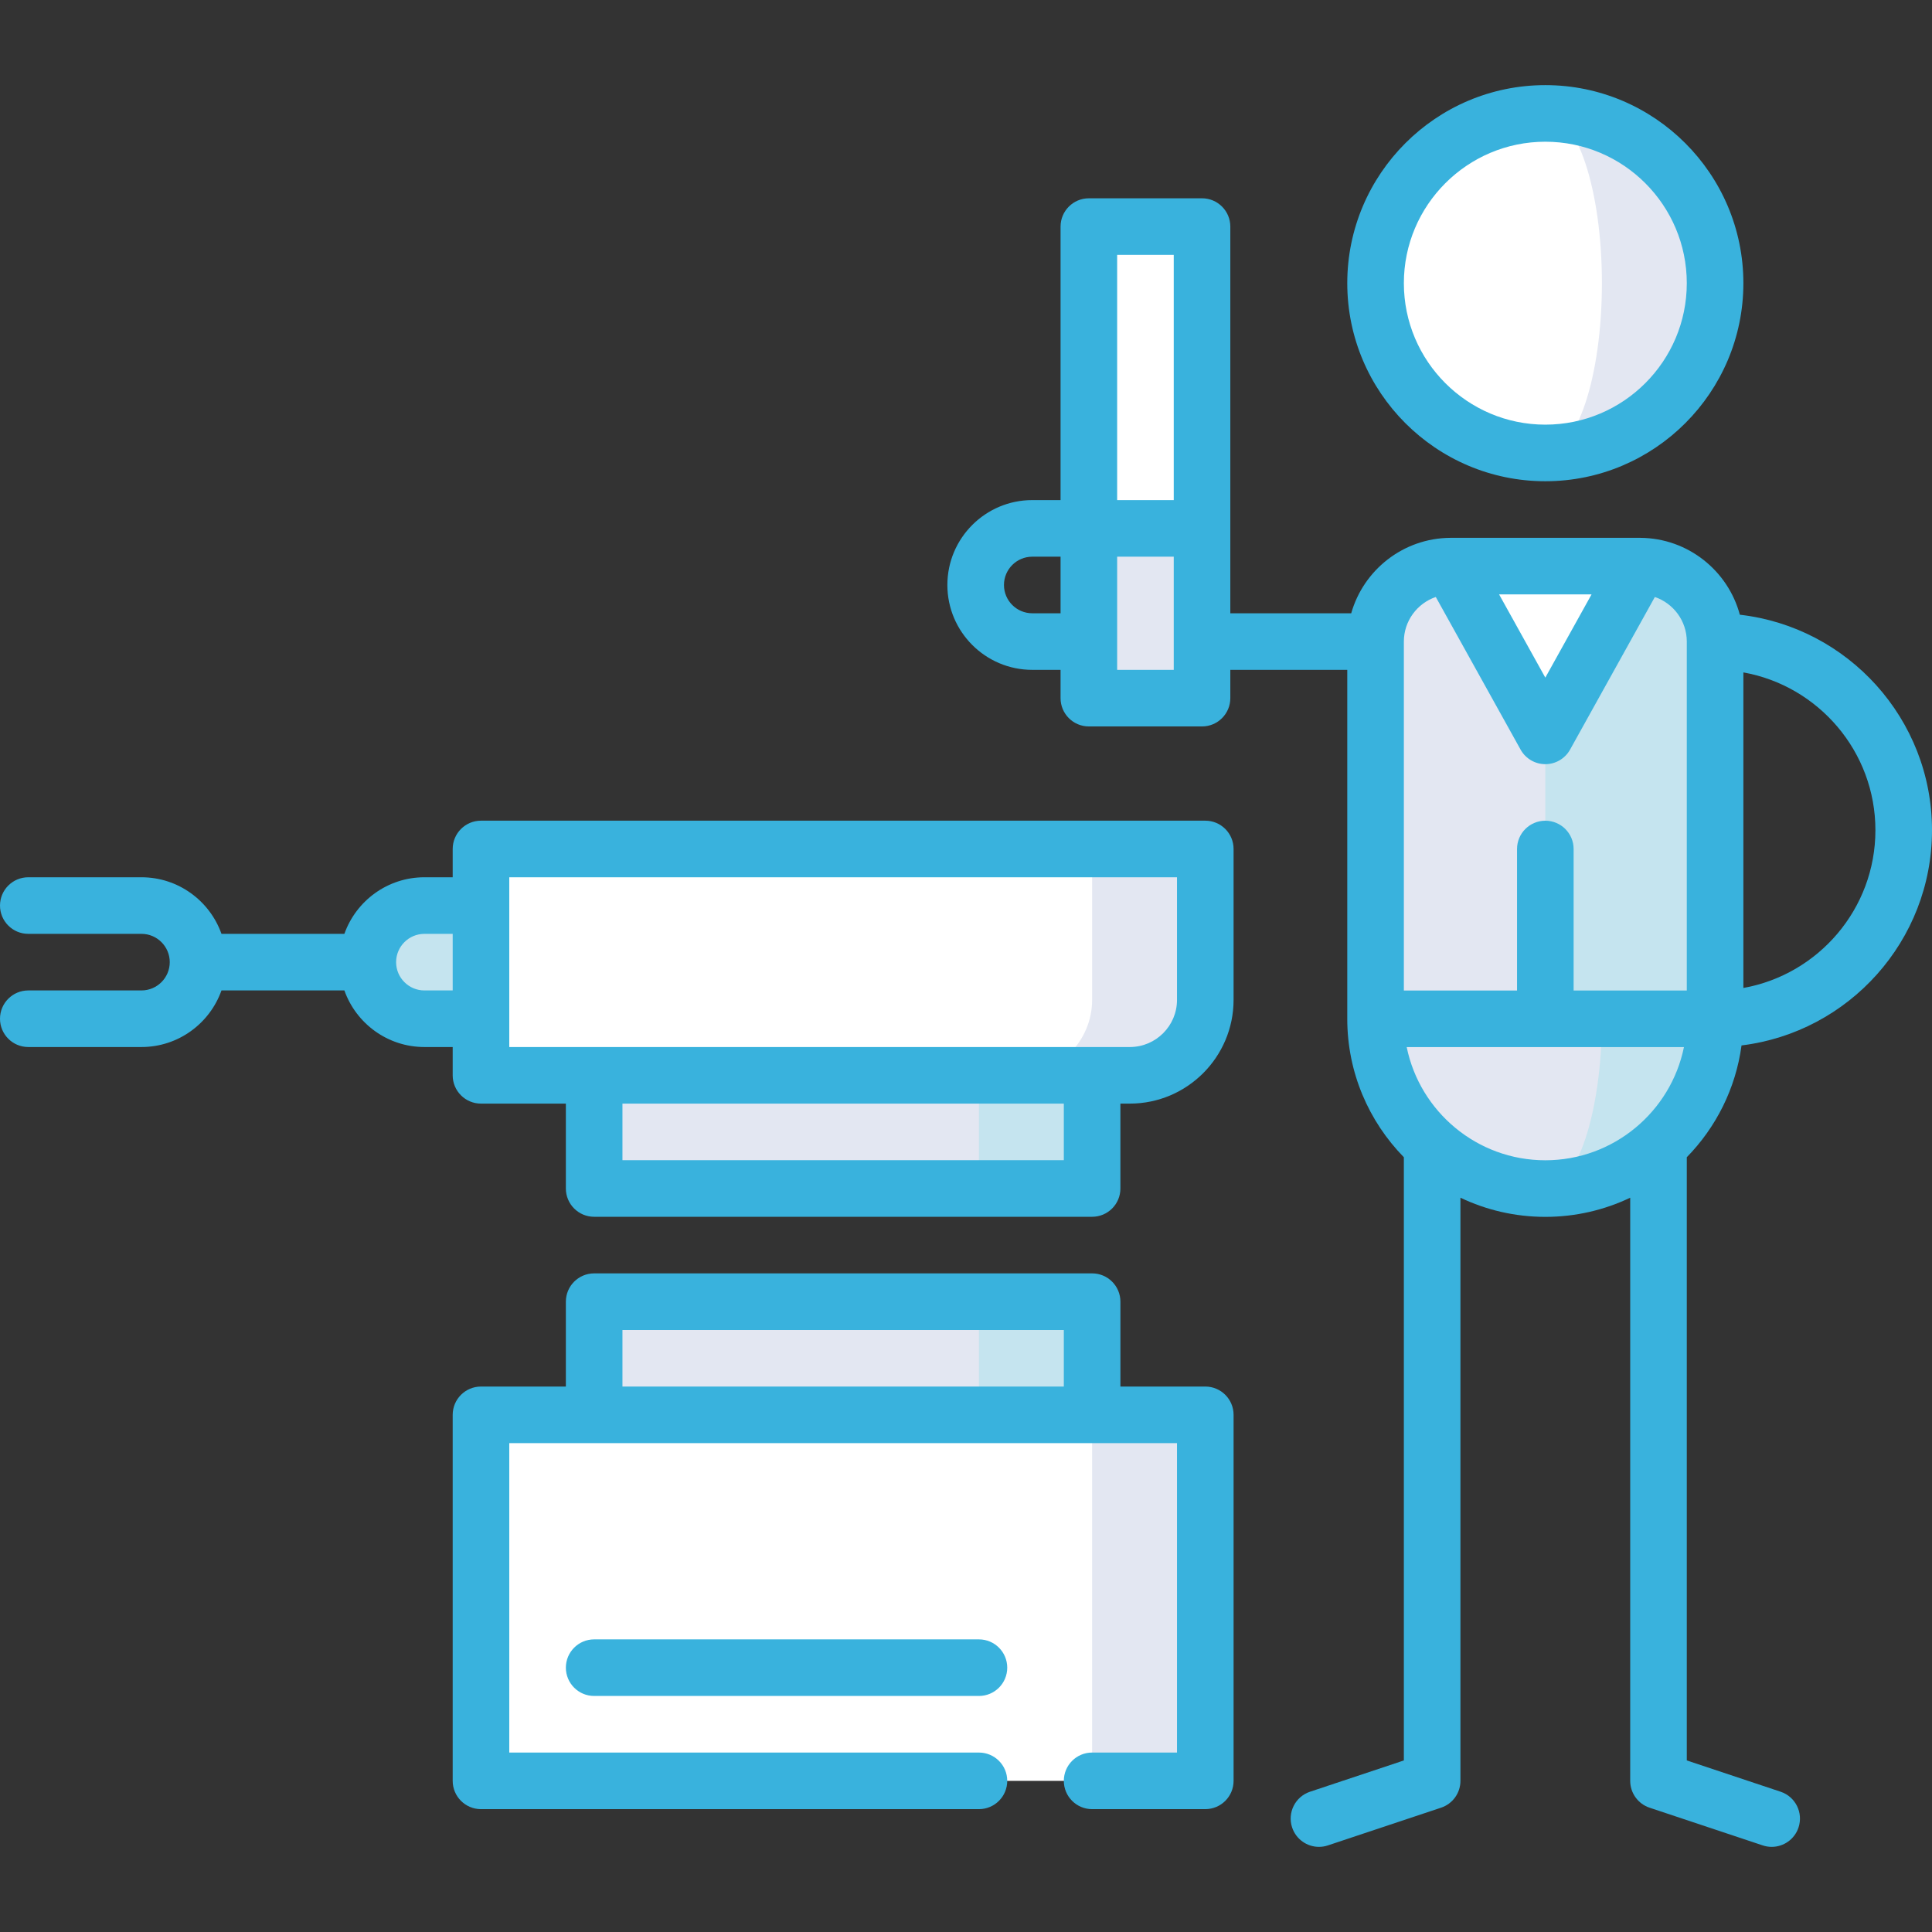 <?xml version="1.0"?>
<svg xmlns="http://www.w3.org/2000/svg" xmlns:xlink="http://www.w3.org/1999/xlink" xmlns:svgjs="http://svgjs.com/svgjs" version="1.1" width="512" height="512" x="0" y="0" viewBox="0 0 512 512" style="enable-background:new 0 0 512 512" xml:space="preserve" class=""><rect x="0" y="0" width="512" height="512" fill="#333333" stroke="none"/><g>
<path xmlns="http://www.w3.org/2000/svg" style="" d="M112.47,239.983c-8.282,0-14.996,6.714-14.996,14.996s6.714,14.996,14.996,14.996h29.992v-29.992  L112.47,239.983L112.47,239.983z" fill="#c5e4ef" data-original="#cccccc" class=""/>
<polygon xmlns="http://www.w3.org/2000/svg" style="" points="229.439,389.944 259.432,344.956 289.424,344.956 289.424,389.944 " fill="#c5e4ef" data-original="#ffcb63" class=""/>
<g xmlns="http://www.w3.org/2000/svg">
	<rect x="157.458" y="344.96" style="" width="101.973" height="44.988" fill="#e3e7f2" data-original="#ffe2a8" class=""/>
	<polygon style="" points="289.424,471.942 259.432,423.445 289.424,374.948 319.416,374.948 319.416,471.942  " fill="#e3e7f2" data-original="#ffe2a8" class=""/>
</g>
<rect xmlns="http://www.w3.org/2000/svg" x="127.466" y="374.952" style="" width="161.957" height="96.994" fill="#ffffff" data-original="#fff0d3" class=""/>
<path xmlns="http://www.w3.org/2000/svg" style="" d="M409.527,240.003v74.98c24.846,0,44.988-20.142,44.988-44.988L409.527,240.003z" fill="#c5e4ef" data-original="#084f6d" class=""/>
<path xmlns="http://www.w3.org/2000/svg" style="" d="M424.523,269.995l-14.996-29.992l-44.988,29.992c0,24.846,20.142,44.988,44.988,44.988  C417.809,314.983,424.523,294.842,424.523,269.995z" fill="#e3e7f2" data-original="#116f97" class=""/>
<rect xmlns="http://www.w3.org/2000/svg" x="384.529" y="150.031" style="" width="49.987" height="119.948" fill="#ffffff" data-original="#ffffff" class=""/>
<path xmlns="http://www.w3.org/2000/svg" style="" d="M434.52,150.027l-24.993,44.977h-29.992l29.992,74.991h44.988v-99.974  C454.515,158.98,445.564,150.027,434.52,150.027z" fill="#c5e4ef" data-original="#1990c2" class=""/>
<path xmlns="http://www.w3.org/2000/svg" style="" d="M384.534,150.027c-11.043,0-19.995,8.952-19.995,19.995v99.974h44.988v-74.991L384.534,150.027z" fill="#e3e7f2" data-original="#2dade3" class=""/>
<rect xmlns="http://www.w3.org/2000/svg" x="288.554" y="140.034" style="" width="29.992" height="44.988" fill="#e3e7f2" data-original="#ffe2a8" class=""/>
<rect xmlns="http://www.w3.org/2000/svg" x="288.554" y="60.055" style="" width="29.992" height="79.979" fill="#ffffff" data-original="#fff0d3" class=""/>
<path xmlns="http://www.w3.org/2000/svg" style="" d="M409.527,30.059v89.976c24.846,0,44.988-20.142,44.988-44.988S434.373,30.059,409.527,30.059z" fill="#e3e7f2" data-original="#ffb4a9" class=""/>
<path xmlns="http://www.w3.org/2000/svg" style="" d="M424.523,75.047c0-24.846-6.714-44.988-14.996-44.988c-24.846,0-44.988,20.142-44.988,44.988  s20.142,44.988,44.988,44.988C417.809,120.035,424.523,99.893,424.523,75.047z" fill="#ffffff" data-original="#ffd9d4" class=""/>
<polygon xmlns="http://www.w3.org/2000/svg" style="" points="229.439,269.975 259.432,314.963 289.424,314.963 289.424,269.975 " fill="#c5e4ef" data-original="#ffcb63" class=""/>
<g xmlns="http://www.w3.org/2000/svg">
	<rect x="157.458" y="269.979" style="" width="101.973" height="44.988" fill="#e3e7f2" data-original="#ffe2a8" class=""/>
	<path style="" d="M289.424,224.987l-19.995,59.984h29.992c10.997,0,19.995-8.998,19.995-19.995v-39.989   L289.424,224.987L289.424,224.987z" fill="#e3e7f2" data-original="#ffe2a8" class=""/>
</g>
<path xmlns="http://www.w3.org/2000/svg" style="" d="M289.424,264.977v-39.989H127.466v59.984h141.963C280.426,284.971,289.424,275.974,289.424,264.977z" fill="#ffffff" data-original="#fff0d3" class=""/>
<path xmlns="http://www.w3.org/2000/svg" d="M319.416,367.45h-22.494v-22.494c0-4.141-3.356-7.498-7.498-7.498H157.458c-4.142,0-7.498,3.357-7.498,7.498v22.494h-22.494  c-4.142,0-7.498,3.357-7.498,7.498v96.995c0,4.141,3.356,7.498,7.498,7.498h131.965c4.142,0,7.498-3.357,7.498-7.498  s-3.356-7.498-7.498-7.498H134.964v-81.999h176.953v81.999h-22.494c-4.142,0-7.498,3.357-7.498,7.498s3.356,7.498,7.498,7.498  h29.992c4.142,0,7.498-3.357,7.498-7.498v-96.995C326.914,370.807,323.558,367.45,319.416,367.45z M164.956,352.454h116.969v14.996  H164.956V352.454z" fill="#39b2dd" data-original="#000000" style="" class=""/>
<path xmlns="http://www.w3.org/2000/svg" d="M157.458,434.452c-4.142,0-7.498,3.357-7.498,7.498s3.356,7.498,7.498,7.498h101.973c4.142,0,7.498-3.357,7.498-7.498  s-3.356-7.498-7.498-7.498H157.458z" fill="#39b2dd" data-original="#000000" style="" class=""/>
<path xmlns="http://www.w3.org/2000/svg" d="M461.525,277.05c28.401-3.471,50.475-27.72,50.475-57.042c0-29.478-22.307-53.832-50.925-57.1  c-3.127-11.664-13.75-20.291-26.368-20.376c-0.056-0.001-0.112-0.004-0.167-0.004c-0.02,0-50.007,0-50.007,0  c-0.076,0.001-0.121,0.003-0.166,0.004c-12.487,0.075-23.021,8.517-26.279,19.991h-32.04v-22.475c0-0.039,0-79.999,0-79.999  c0-4.141-3.356-7.498-7.498-7.498h-29.992c-4.142,0-7.498,3.357-7.498,7.498v72.481h-7.502c-12.403,0-22.494,10.09-22.494,22.494  s10.091,22.494,22.494,22.494h7.502v7.498c0,4.141,3.356,7.498,7.498,7.498h29.992c4.142,0,7.498-3.357,7.498-7.498v-7.498h30.992  v92.476c0,14.265,5.728,27.213,14.996,36.682v159.86l-24.865,8.289c-3.929,1.31-6.051,5.556-4.742,9.484  c1.048,3.142,3.973,5.129,7.112,5.129c0.786,0,1.586-0.125,2.372-0.387l29.992-9.997c3.061-1.021,5.127-3.886,5.127-7.113V317.407  c6.822,3.25,14.448,5.075,22.494,5.075c8.046,0,15.672-1.825,22.494-5.075v154.535c0,3.227,2.064,6.092,5.127,7.113l29.992,9.997  c0.787,0.262,1.587,0.387,2.372,0.387c3.14,0,6.064-1.987,7.112-5.129c1.31-3.929-0.813-8.175-4.742-9.484l-24.865-8.289V306.679  C454.73,298.798,459.979,288.505,461.525,277.05z M296.057,67.549h14.996v64.983h-14.996V67.549z M273.559,162.524  c-4.135,0-7.498-3.363-7.498-7.498c0-4.135,3.363-7.498,7.498-7.498h7.502v14.996H273.559z M296.057,177.52v-7.459  c0-0.077,0-22.533,0-22.533h14.996v29.992H296.057z M497.004,220.008c0,20.869-15.128,38.26-34.991,41.813v-83.626  C481.876,181.75,497.004,199.14,497.004,220.008z M421.777,157.525l-12.25,22.051l-12.25-22.051L421.777,157.525L421.777,157.525z   M380.5,158.206l22.472,40.45c1.323,2.38,3.832,3.857,6.555,3.857c2.723,0,5.232-1.477,6.555-3.857l22.472-40.45  c4.915,1.684,8.463,6.338,8.463,11.816v92.476h-29.992v-37.502c0-4.141-3.356-7.498-7.498-7.498c-4.142,0-7.498,3.357-7.498,7.498  v37.502h-29.992v-92.476C372.037,164.544,375.585,159.889,380.5,158.206z M372.791,277.493h73.472  c-3.483,17.092-18.63,29.992-36.735,29.992C391.422,307.485,376.275,294.585,372.791,277.493z" fill="#39b2dd" data-original="#000000" style="" class=""/>
<path xmlns="http://www.w3.org/2000/svg" d="M409.527,127.533c28.94,0,52.486-23.545,52.486-52.486s-23.546-52.486-52.486-52.486s-52.486,23.545-52.486,52.486  S380.587,127.533,409.527,127.533z M409.527,37.557c20.673,0,37.49,16.818,37.49,37.49s-16.818,37.49-37.49,37.49  c-20.673,0-37.49-16.818-37.49-37.49S388.854,37.557,409.527,37.557z" fill="#39b2dd" data-original="#000000" style="" class=""/>
<path xmlns="http://www.w3.org/2000/svg" d="M319.416,217.489H127.466c-4.142,0-7.498,3.357-7.498,7.498v7.498h-7.498c-9.774,0-18.109,6.269-21.204,14.996H58.695  c-3.095-8.727-11.43-14.996-21.204-14.996H7.498c-4.142,0-7.498,3.357-7.498,7.498c0,4.141,3.356,7.498,7.498,7.498H37.49  c4.135,0,7.498,3.363,7.498,7.498c0,4.135-3.363,7.498-7.498,7.498H7.498c-4.142,0-7.498,3.357-7.498,7.498  c0,4.141,3.356,7.498,7.498,7.498H37.49c9.774,0,18.109-6.269,21.204-14.996h32.571c3.095,8.727,11.43,14.996,21.204,14.996h7.498  v7.498c0,4.141,3.356,7.498,7.498,7.498h22.494v22.494c0,4.141,3.356,7.498,7.498,7.498h131.965c4.142,0,7.498-3.357,7.498-7.498  v-22.494h2.499c15.159,0,27.493-12.333,27.493-27.493v-39.989C326.914,220.846,323.558,217.489,319.416,217.489z M112.47,262.477  c-4.135,0-7.498-3.363-7.498-7.498c0-4.135,3.363-7.498,7.498-7.498h7.498v14.996H112.47z M281.926,307.465H164.956v-14.996h116.969  V307.465z M311.918,264.977c0,6.891-5.606,12.497-12.497,12.497H134.964v-44.988h176.953V264.977z" fill="#39b2dd" data-original="#000000" style="" class=""/>
<g xmlns="http://www.w3.org/2000/svg">
</g>
<g xmlns="http://www.w3.org/2000/svg">
</g>
<g xmlns="http://www.w3.org/2000/svg">
</g>
<g xmlns="http://www.w3.org/2000/svg">
</g>
<g xmlns="http://www.w3.org/2000/svg">
</g>
<g xmlns="http://www.w3.org/2000/svg">
</g>
<g xmlns="http://www.w3.org/2000/svg">
</g>
<g xmlns="http://www.w3.org/2000/svg">
</g>
<g xmlns="http://www.w3.org/2000/svg">
</g>
<g xmlns="http://www.w3.org/2000/svg">
</g>
<g xmlns="http://www.w3.org/2000/svg">
</g>
<g xmlns="http://www.w3.org/2000/svg">
</g>
<g xmlns="http://www.w3.org/2000/svg">
</g>
<g xmlns="http://www.w3.org/2000/svg">
</g>
<g xmlns="http://www.w3.org/2000/svg">
</g>
</g></svg>
